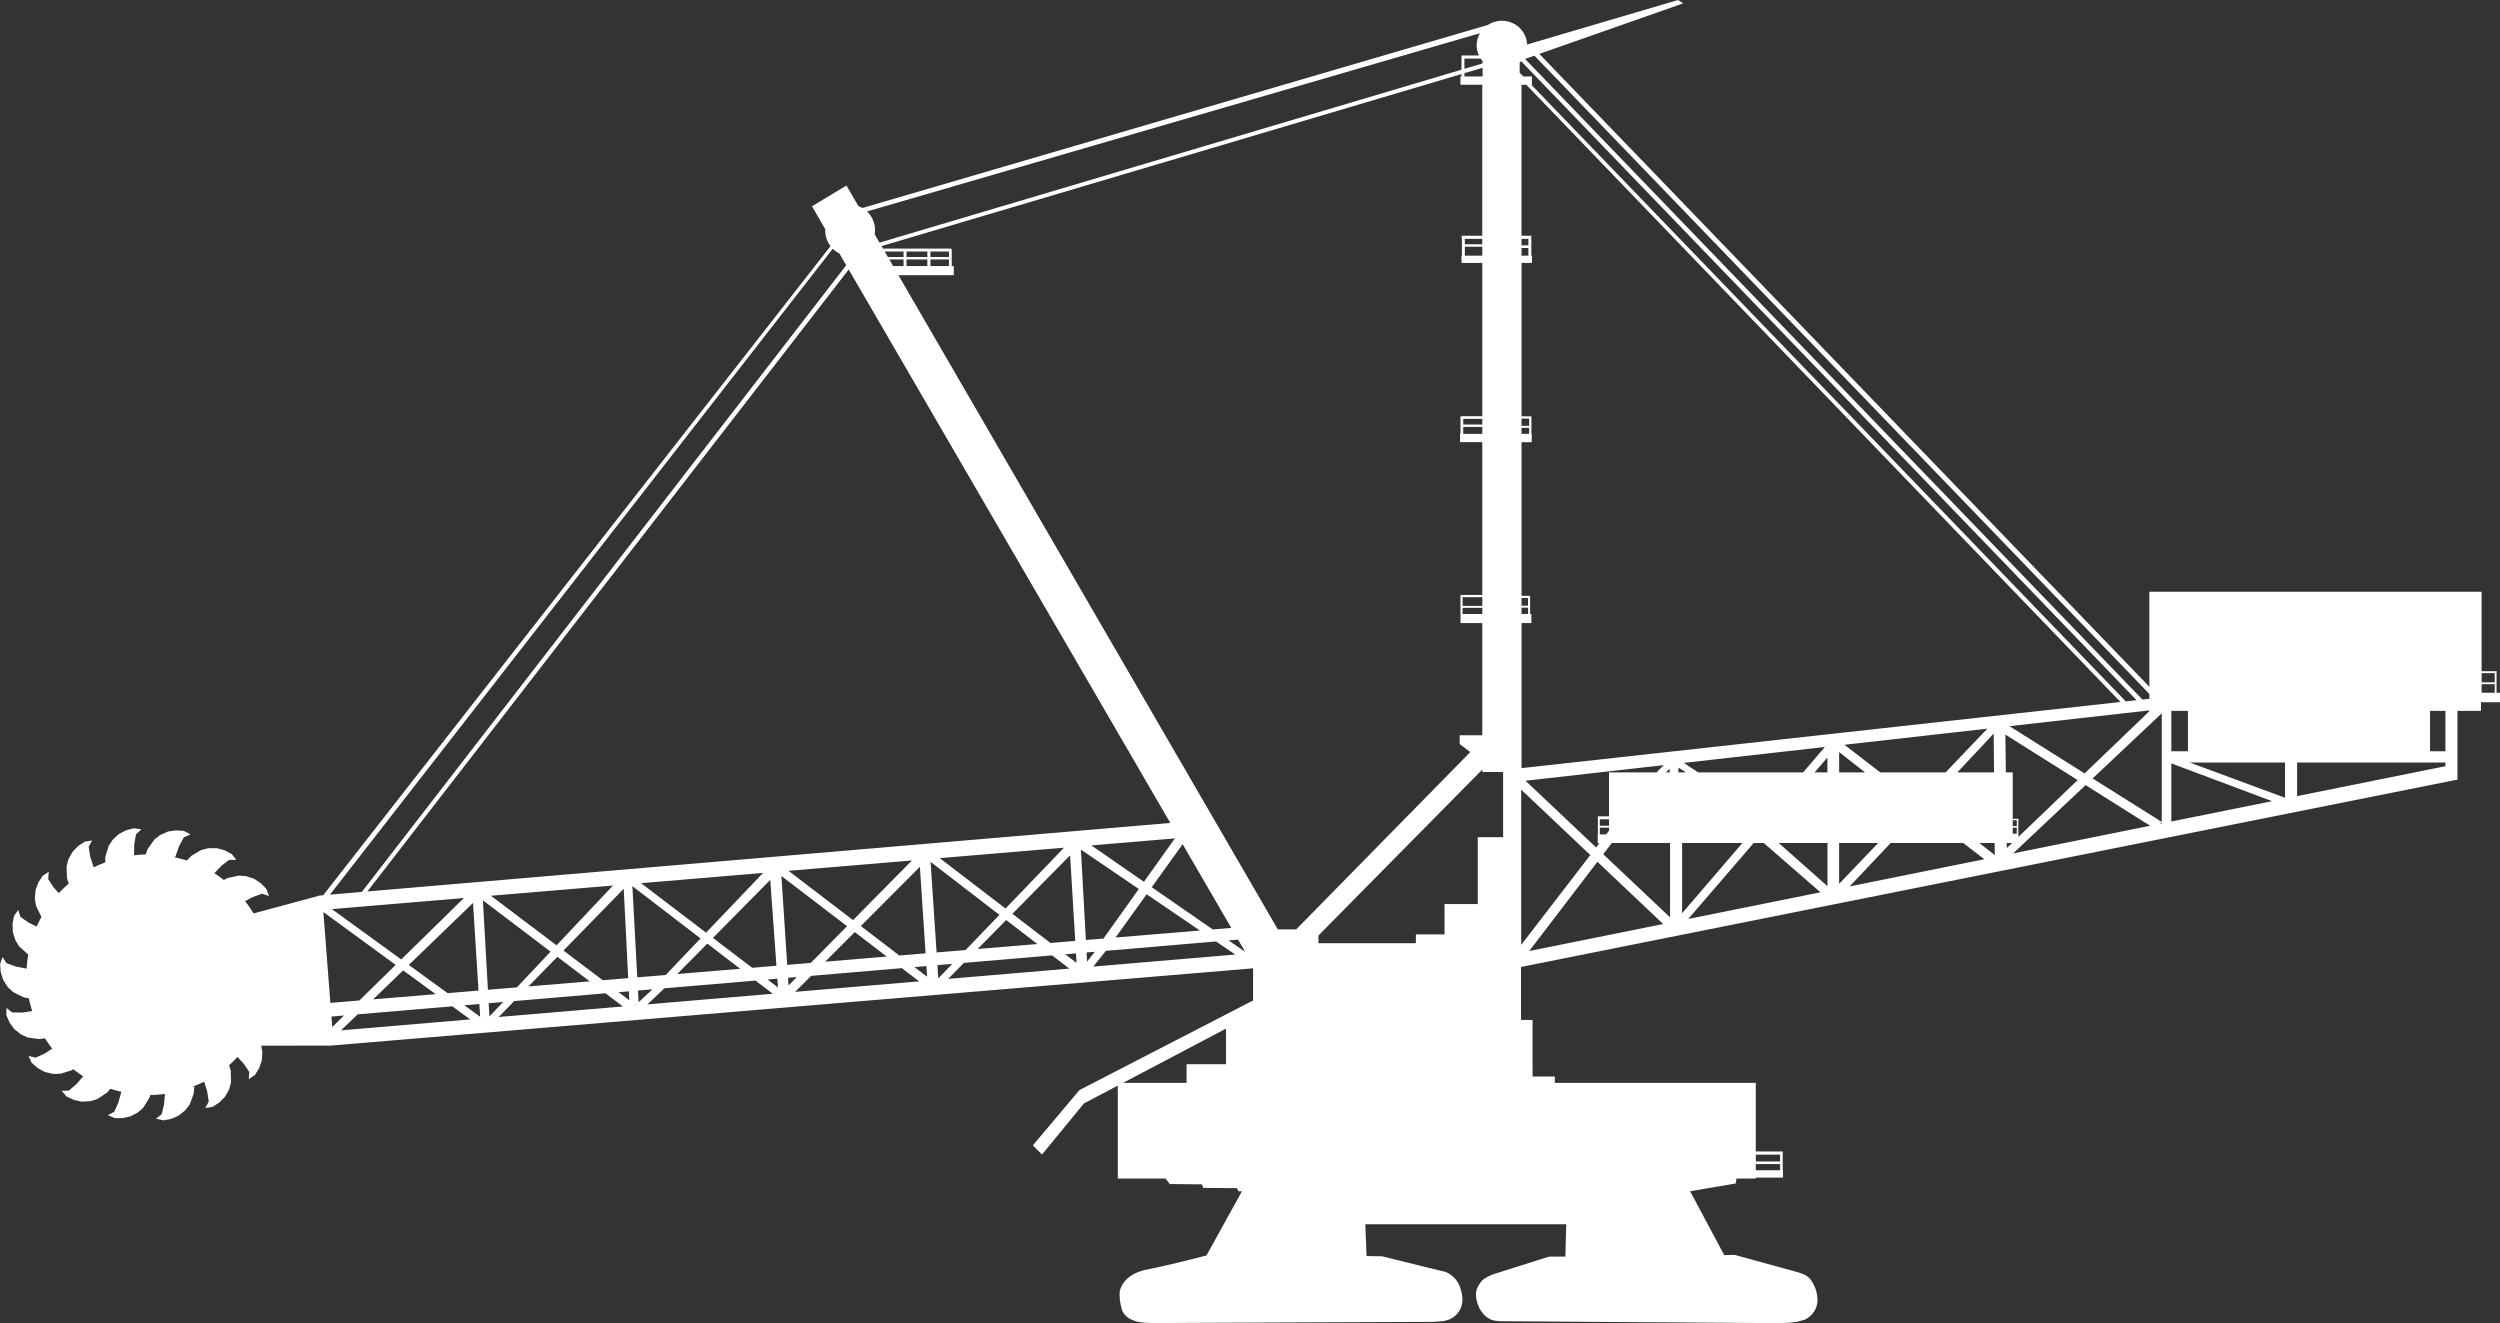 <?xml version="1.0" encoding="UTF-8" standalone="no"?>
<!-- Created with Inkscape (http://www.inkscape.org/) -->

<svg
   xmlns:dc="http://purl.org/dc/elements/1.1/"
   xmlns:cc="http://creativecommons.org/ns#"
   xmlns:rdf="http://www.w3.org/1999/02/22-rdf-syntax-ns#"
   xmlns:svg="http://www.w3.org/2000/svg"
   xmlns="http://www.w3.org/2000/svg"
   xmlns:sodipodi="http://sodipodi.sourceforge.net/DTD/sodipodi-0.dtd"
   xmlns:inkscape="http://www.inkscape.org/namespaces/inkscape"
   width="199.065mm"
   height="105.365mm"
   viewBox="0 0 199.065 105.365"
   version="1.1"
   id="svg1"
   xml:space="preserve"
   inkscape:export-filename="bagger293.svg"
   inkscape:export-xdpi="96"
   inkscape:export-ydpi="96"
   sodipodi:docname="bagger_293-side.svg"
   inkscape:version="0.92.4 (5da689c313, 2019-01-14)"><rect x="0" y="0" width="199.065" height="105.365" fill="#333333" stroke="none"/><sodipodi:namedview
     id="namedview1"
     pagecolor="#505050"
     bordercolor="#eeeeee"
     borderopacity="1"
     inkscape:showpageshadow="0"
     inkscape:pageopacity="0"
     inkscape:pagecheckerboard="true"
     inkscape:deskcolor="#505050"
     inkscape:document-units="mm"
     showguides="true"
     showgrid="false"
     inkscape:zoom="1.4726737"
     inkscape:cx="215.6323"
     inkscape:cy="109.84159"
     inkscape:window-width="1366"
     inkscape:window-height="713"
     inkscape:window-x="0"
     inkscape:window-y="0"
     inkscape:window-maximized="1"
     inkscape:current-layer="layer1" /><defs
     id="defs1" /><g
     inkscape:label="Layer 1"
     inkscape:groupmode="layer"
     id="layer1"
     transform="translate(-5.513,-104.524)"><path
       id="path805"
       style="fill:#ffffff;fill-opacity:1;stroke:none;stroke-width:0.265"
       d="m 139.127,104.524 0.409,0.269 -11.453,4.023 48.575,50.393 v -7.568 h 26.454 v 6.328 h 1.196 v 0.153 h -0.004 v 1.561 h 0.274 v 0.759 h -1.517 v 0.684 h -1.872 v 5.486 h -0.051 l -74.454,14.896 -0.048,-0.009 v 0.059 h -0.01 v 4.18 h 0.915 v 3.525 h 0.005 v 0.983 h 1.77 v 0.5 h 16.001 v 5.464 h 1.936 0.211 v 1.497 h 0.023 v 0.585 h -2.17 v 0.073 h -1.536 l -0.059,0.394 -3.633,0.617 2.721,5.089 0.819,-0.023 4.742,1.3 0.448,0.131 0.388,0.153 c 0,0 0.132,0.058 0.334,0.233 0.134,0.115 0.26,0.311 0.383,0.546 0.144,0.275 0.263,0.599 0.3,1.051 0.107,1.28 -1.018,1.754 -1.018,1.754 l -0.532,0.148 -0.638,0.087 -0.83,0.035 -21.814,-0.151 c 0,0 -0.326,0.012 -0.605,-0.015 -0.275,-0.026 -0.501,-0.089 -0.568,-0.124 -0.118,-0.062 -0.274,-0.141 -0.411,-0.264 -0.22,-0.198 -0.441,-0.49 -0.547,-0.756 -0.142,-0.356 -0.107,-0.251 -0.174,-0.543 -0.009,-0.041 -0.032,-0.152 -0.039,-0.222 -0.006,-0.06 -0.007,-0.13 -0.009,-0.207 -0.015,-0.449 0.273,-0.864 0.518,-1.134 0.095,-0.105 0.314,-0.227 0.498,-0.319 0.162,-0.081 0.297,-0.137 0.297,-0.137 l 4.52,-1.427 h 1.286 l 0.068,-2.572 h -15.998 l 0.098,2.526 1.239,0.023 4.549,1.122 0.278,0.065 c 0,0 0.048,-0.005 0.231,0.064 0.253,0.095 0.618,0.304 0.924,0.756 0.159,0.235 0.273,0.542 0.357,0.935 0.226,1.062 -0.292,1.695 -0.815,2.001 -0.27,0.158 -0.669,0.216 -0.669,0.216 l -0.756,0.061 -20.515,0.086 c 0,0 -0.728,0.066 -2.464,-0.017 -0.472,-0.022 -0.778,-0.121 -1.037,-0.233 -0.212,-0.091 -0.366,-0.194 -0.473,-0.302 -0.09,-0.09 -0.16,-0.177 -0.206,-0.252 -0.08,-0.129 -0.112,-0.222 -0.112,-0.222 0,0 -0.057,-0.123 -0.153,-0.673 -0.007,-0.039 -0.012,-0.081 -0.019,-0.124 -0.005,-0.029 -0.023,-0.455 -0.023,-0.476 0,-0.023 2e-4,-0.033 10e-4,-0.059 0.001,-0.036 0.005,-0.077 0.005,-0.077 0,0 0.084,-1.398 2.189,-1.819 2.105,-0.421 4.724,-1.122 4.724,-1.122 l 2.824,-5.109 -0.275,-5.2e-4 -0.129,-0.245 -2.677,-0.023 -0.105,-0.281 -2.561,-0.024 -0.343,-0.441 h -3.797 V 190.967 l -2.695,1.419 -3.34,4.068 -0.728,-0.728 3.704,-4.399 13.832,-7.139 V 181.627 l -73.541,6.163 -0.003,-0.01 -5.375,0.008 -5.2e-4,-0.005 -0.06,-0.004 0.091,0.514 -0.043,0.673 -0.212,0.611 -0.336,0.545 -0.491,0.335 0.04,-0.577 -0.449,-0.668 -0.491,-0.531 a 9.729,9.588 0 0 1 -0.653,0.653 9.729,9.588 0 0 1 -0.011,0.008 l 0.132,0.44 0.021,0.923 -0.154,0.559 -0.327,0.589 -0.454,0.461 -0.537,0.347 -0.588,0.091 0.284,-0.504 -0.118,-0.795 -0.249,-0.8 a 9.729,9.588 0 0 1 -1.022,0.438 l 0.246,-0.054 -0.052,0.571 -0.326,0.864 -0.351,0.461 -0.524,0.424 -0.593,0.257 -0.628,0.122 -0.579,-0.135 0.452,-0.362 0.188,-0.782 0.068,-0.831 a 9.729,9.588 0 0 1 -1.171,0.091 l -0.055,0.195 -0.479,0.789 -0.43,0.389 -0.593,0.32 -0.631,0.144 -0.64,0.004 -0.544,-0.239 0.511,-0.272 0.328,-0.734 0.233,-0.856 a 9.729,9.588 0 0 1 -0.877,-0.239 l -0.274,0.315 -0.77,0.509 -0.554,0.167 -0.673,0.036 -0.631,-0.139 -0.58,-0.27 -0.39,-0.449 0.578,-0.028 0.61,-0.523 0.521,-0.61 a 9.729,9.588 0 0 1 -0.785,-0.569 l -0.151,0.097 -0.882,0.273 -0.579,0.005 -0.656,-0.153 -0.567,-0.311 -0.481,-0.422 -0.249,-0.541 0.563,0.135 0.733,-0.331 0.593,-0.388 a 9.729,9.588 0 0 1 -0.58,-0.821 l -0.454,0.061 -0.915,-0.124 -0.528,-0.239 -0.53,-0.416 -0.384,-0.521 -0.258,-0.585 0.002,-0.595 0.453,0.36 0.804,0.008 0.796,-0.116 a 9.729,9.588 0 0 1 -0.266,-1.013 l -0.444,-0.09 -0.823,-0.418 -0.42,-0.399 -0.364,-0.567 -0.191,-0.618 -0.052,-0.638 0.197,-0.561 0.31,0.488 0.757,0.272 0.852,0.164 a 9.729,9.588 0 0 1 0.127,-1.135 l -0.041,-0.021 -0.685,-0.618 -0.301,-0.496 -0.204,-0.642 -0.023,-0.646 0.117,-0.629 0.337,-0.489 0.172,0.552 0.659,0.46 0.64,0.313 a 9.729,9.588 0 0 1 0.385,-0.774 l -0.03,-0.035 -0.406,-0.829 -0.095,-0.572 0.05,-0.672 0.219,-0.608 0.342,-0.541 0.496,-0.329 -0.046,0.577 0.44,0.673 0.406,0.449 a 9.729,9.588 0 0 1 0.715,-0.692 9.729,9.588 0 0 1 0.076,-0.058 l -0.142,-0.455 -0.031,-0.922 0.147,-0.561 0.321,-0.592 0.449,-0.466 0.534,-0.353 0.587,-0.097 -0.279,0.507 0.127,0.794 0.273,0.844 a 9.729,9.588 0 0 1 0.916,-0.39 l 0.012,-0.45 0.27,-0.883 0.321,-0.483 0.496,-0.456 0.576,-0.295 0.619,-0.161 0.587,0.098 -0.428,0.39 -0.138,0.792 -0.015,0.879 a 9.729,9.588 0 0 1 0.928,-0.075 l 0.155,-0.428 0.534,-0.753 0.457,-0.357 0.614,-0.277 0.639,-0.099 0.639,0.042 0.526,0.278 -0.529,0.235 -0.38,0.708 -0.3,0.856 -0.225,-0.009 a 9.729,9.588 0 0 1 1.143,0.292 l 0.354,-0.369 0.794,-0.471 0.562,-0.141 0.674,-0.004 0.624,0.17 0.566,0.298 0.368,0.467 h -0.579 l -0.635,0.494 -0.533,0.566 a 9.729,9.588 0 0 1 0.751,0.542 l 0.287,-0.152 0.901,-0.199 0.578,0.042 0.641,0.207 0.54,0.356 0.444,0.46 0.204,0.559 -0.55,-0.181 -0.758,0.27 -0.595,0.323 a 9.729,9.588 0 0 1 0.676,0.976 l 5.169,-1.395 -0.004,-0.019 0.379,-0.033 40.398,-51.686 a 1.988,2.046 0 0 1 -0.424,-1.263 1.988,2.046 0 0 1 0.006,-0.088 l -1.059,-1.823 2.745,-1.654 0.949,1.637 a 1.988,2.046 0 0 1 0.325,0.152 L 123.983,106.513 a 2.006,1.951 0 0 1 1.121,-0.333 2.006,1.951 0 0 1 2.002,1.889 z m -15.768,2.645 -48.809,14.191 a 1.988,2.046 0 0 1 0.64,1.499 1.988,2.046 0 0 1 -0.028,0.326 l 0.383,0.66 46.342,-13.771 v -1.131 h 0.008 v -0.004 h 1.381 a 2.006,1.951 0 0 1 -0.18,-0.806 2.006,1.951 0 0 1 0.263,-0.963 z m 4.332,1.785 -0.744,0.261 49.154,51.012 0.558,-0.061 v -0.386 z m -4.273,0.236 h -1.3 v 0.814 l 1.447,-0.43 v -0.193 a 2.006,1.951 0 0 1 -0.147,-0.191 z m 3.213,0.205 a 2.006,1.951 0 0 1 -0.114,0.115 v 0.801 l 0.291,0.302 h 0.685 v 0.661 h -0.047 l 47.334,49.099 0.858,-0.095 z m -3.065,0.526 -1.447,0.429 v 0.262 h 1.447 z m -1.678,0.498 -46.182,13.702 0.116,0.199 h 5.426 v 0.035 h 0.047 v 1.356 h 0.164 v 0.725 h -4.409 l 30.212,52.092 h 1.461 l 13.863,-14.119 -0.841,-0.637 h -0.004 v -0.702 h 1.801 v -8.933 h -1.731 v -0.655 h -0.006 v -1.447 -0.141 h 1.736 v -12.163 h -1.769 v -0.661 h 0.033 v -1.305 h 5.1e-4 v -0.101 h 1.736 v -12.204 h -1.654 v -0.579 h 0.033 v -1.339 h -0.017 v -0.248 h 1.637 v -12.022 h -1.736 v -0.661 h 0.083 z m 5.158,0.855 h -0.382 v 12.022 h 0.781 v 0.248 1.339 h 0.05 v 0.579 h -0.83 v 12.212 h 0.789 v 0.182 1.215 h 0.025 v 0.661 h -0.814 v 12.235 h 0.52 0.164 v 1.444 h 0.099 v 0.725 h -0.783 v 11.551 l 47.689,-5.268 z m 0.167,12.27 h -0.549 v 0.513 h 0.549 z m -3.671,0 h -1.389 v 0.43 h 1.389 z m 0,0.628 h -1.389 v 0.711 h 1.389 z m 3.671,0.099 h -0.549 v 0.612 h 0.549 z m -55.391,0.058 -40.038,51.432 2.542,-0.217 38.566,-49.899 -0.547,-0.941 a 1.988,2.046 0 0 1 -0.523,-0.375 z m 9.251,0.225 h -1.473 v 0.433 h 1.473 z m -1.719,0 h -1.66 v 0.433 h 1.66 z m -1.894,0 h -1.502 l 0.251,0.433 h 1.251 z m 3.613,0.631 h -1.473 v 0.526 h 1.473 z m -1.719,0 h -1.66 v 0.526 h 1.66 z m -1.894,0 h -1.135 l 0.305,0.526 h 0.83 z m -4.369,0.8 -38.324,49.522 63.932,-5.454 z m 54.181,11.871 h -0.607 v 0.571 h 0.607 z m -3.729,0.019 h -1.519 v 0.452 h 1.519 z m 0,0.642 h -1.519 v 0.554 h 1.519 z m 3.729,0.074 h -0.607 v 0.48 h 0.607 z m -3.729,13.485 h -1.571 v 0.69 h 1.571 z m 3.642,0.067 h -0.52 v 0.614 h 0.52 z m 0,0.766 h -0.52 v 0.503 h 0.52 z m -3.642,0.015 h -1.571 v 0.488 h 1.571 z m 80.615,5.197 h -1.043 v 0.732 h 1.043 z m 0,0.881 h -1.043 v 0.681 h 1.043 z m -27.538,2.091 -11.101,1.252 5.982,3.762 5.188,-4.98 h -0.068 z m 23.612,0.033 h -1.224 v 3.218 h 1.224 z m -20.502,0 h -1.323 v 3.218 h 1.323 z m -2.085,0.194 -5.505,5.189 5.505,3.462 z m -13.886,1.224 -11.379,1.283 2.85,2.199 h 5.202 z m 0.503,0.387 c -0.37,0.407 -1.493,1.604 -2.897,3.096 h 2.925 z m 0.931,0.084 0.037,3.012 h 0.549 v 3.696 h 0.46 v 0.107 h -0.014 v 1.075 h 0.005 v 0.261 l 4.717,-4.528 z m -14.368,0.988 -11.235,1.267 1.136,0.757 h 8.361 z m 1.133,0.405 v 1.62 h 2.063 z m -0.935,0.433 -1.023,1.187 h 1.023 z m 49.21,0.399 h -11.811 v 2.676 l 11.811,-2.383 z m -12.772,0 h -7.588 l 7.588,2.807 z m -9.054,0.071 v 4.626 l 8.021,-1.619 -0.332,-0.127 h -5.1e-4 z m -40.411,0.138 -11.015,1.242 5.625,5.314 0.261,-0.34 h -0.133 v -0.702 h 0.012 v -1.345 -0.093 h 0.885 v -3.5 h 3.787 z m 1.172,0.194 -0.019,0.384 h 0.613 z m -0.708,0.086 -0.298,0.298 h 0.298 z m -14.916,0.069 -13.049,13.218 v 0.613 h 7.758 v -0.704 h 2.282 v -2.414 h 2.646 v -5.325 h 2.02 v -5.193 h -1.656 z m 48.036,1.241 -5.769,5.438 10.909,-2.201 z m -44.94,0.361 v 12.358 l 5.503,-7.15 z m 6.991,2.361 h -0.733 v 0.514 h 0.733 z m 32.469,0.07 h -0.322 v 0.471 h 0.322 z m 11.545,0.188 -0.183,0.108 0.183,-0.037 z m -11.545,0.407 h -0.322 v 0.481 h 0.322 z m -32.469,0.002 h -0.733 v 0.537 h 0.509 l 0.224,-0.291 z m -34.567,0.855 -6.649,0.558 4.185,2.897 z m 66.663,0.367 h -0.429 l 0.005,0.407 z m -1.386,0 h -1.224 l 1.233,0.959 z m -2.506,0 h -5.774 c -1.359,1.438 -3.117,3.298 -3.264,3.454 l 10.726,-2.164 z m -6.773,0 h -3.108 v 3.253 z m -4.034,0 h -3.88 l 3.88,3.437 z m -5.072,0 h -0.803 l -5.213,6.048 10.528,-2.124 z m -1.701,0 h -4.803 v 5.591 z m -5.762,0 h -4.64 l -0.681,0.891 5.321,5.027 z m -38.811,0.095 -2.46,3.424 4.86,3.364 1.473,-0.122 z m -9.448,0.279 -9.892,0.83 5.237,4.013 z m 1.347,0.149 0.397,7.201 1.399,-0.116 2.815,-3.948 z m -0.86,0.456 -4.595,4.658 3.03,2.322 1.973,-0.164 z m -12.593,0.411 -9.827,0.824 5.137,3.926 z m 54.581,0.105 -5.432,7.107 10.667,-2.152 z m -53.098,0.006 0.479,7.212 2.31,-0.192 2.693,-2.801 z m -0.851,0.396 -4.704,4.714 3.072,2.348 2.086,-0.174 z m -12.488,0.486 -9.712,0.815 5.173,3.94 z m 1.46,0.242 0.463,7.078 1.877,-0.157 2.886,-2.923 z m -0.886,0.313 -4.564,4.618 3.123,2.379 1.931,-0.161 z m -12.524,0.447 -9.715,0.815 5.223,3.946 z m 1.544,0.049 0.39,7.263 2.258,-0.188 2.781,-2.912 z m -0.689,0.21 -4.797,4.918 3.128,2.364 2.025,-0.168 z m 41.637,0.438 -2.474,3.443 6.716,-0.559 z m -54.363,0.299 -10.509,0.882 5.519,4.008 z m 1.514,0.184 0.399,7.122 2.306,-0.192 2.684,-2.845 z m -0.788,0.209 -5.113,4.935 3.091,2.245 2.459,-0.205 z m -11.917,0.719 0.559,7.238 2.306,-0.192 2.893,-2.835 z m 54.372,0.64 -2.274,2.306 4.756,-0.396 z m -12.059,0.96 -2.351,2.357 4.899,-0.408 z m 30.522,0.598 -0.752,0.064 1.32,0.914 z m -1.754,0.149 -8.773,0.745 -0.998,1.254 11.303,-0.958 z m -40.508,0.169 -2.394,2.422 5.009,-0.417 z m 30.86,0.65 -0.662,0.056 0.04,0.728 z m -1.506,0.128 -0.855,0.072 0.9,0.69 z m -1.898,0.161 -7.021,0.596 -1.257,1.274 9.647,-0.818 z m -39.396,0.112 -2.3,2.359 4.876,-0.406 z m 31.444,0.563 -1.182,0.1 0.07,1.056 z m -2.059,0.175 -0.949,0.081 1.005,0.768 z m 11.978,0.145 -0.011,0.008 0.011,-0.001 z m -13.931,0.021 -7.227,0.613 -1.272,1.274 9.873,-0.837 z m -39.709,0.178 -2.39,2.306 4.976,-0.414 z m 31.342,0.532 -0.697,0.059 0.04,0.606 z m -1.548,0.131 -0.776,0.066 0.826,0.629 z m -1.738,0.148 -7.258,0.616 -1.351,1.28 9.979,-0.846 z m -8.209,0.697 -1.151,0.098 0.05,0.93 z m -1.876,0.159 -0.817,0.069 0.853,0.644 z m -1.857,0.158 -7.272,0.618 -1.237,1.268 9.891,-0.838 z m -8.157,0.692 -1.148,0.098 0.059,1.057 z m -1.891,0.161 -1.195,0.101 1.259,0.915 z m 12.488,0.038 -0.087,0.012 0.041,0.031 z m -14.641,0.145 -7.539,0.64 -1.32,1.273 10.283,-0.871 z m -8.622,0.732 -1.003,0.085 0.065,0.835 z m 70.229,1.046 -8.196,4.315 h 5.054 v -1.483 h 3.142 z m 44.119,10.036 h -1.936 v 0.538 h 1.936 z m 0,0.748 h -1.936 v 0.491 h 1.936 z"
       inkscape:connector-curvature="0" /></g></svg>